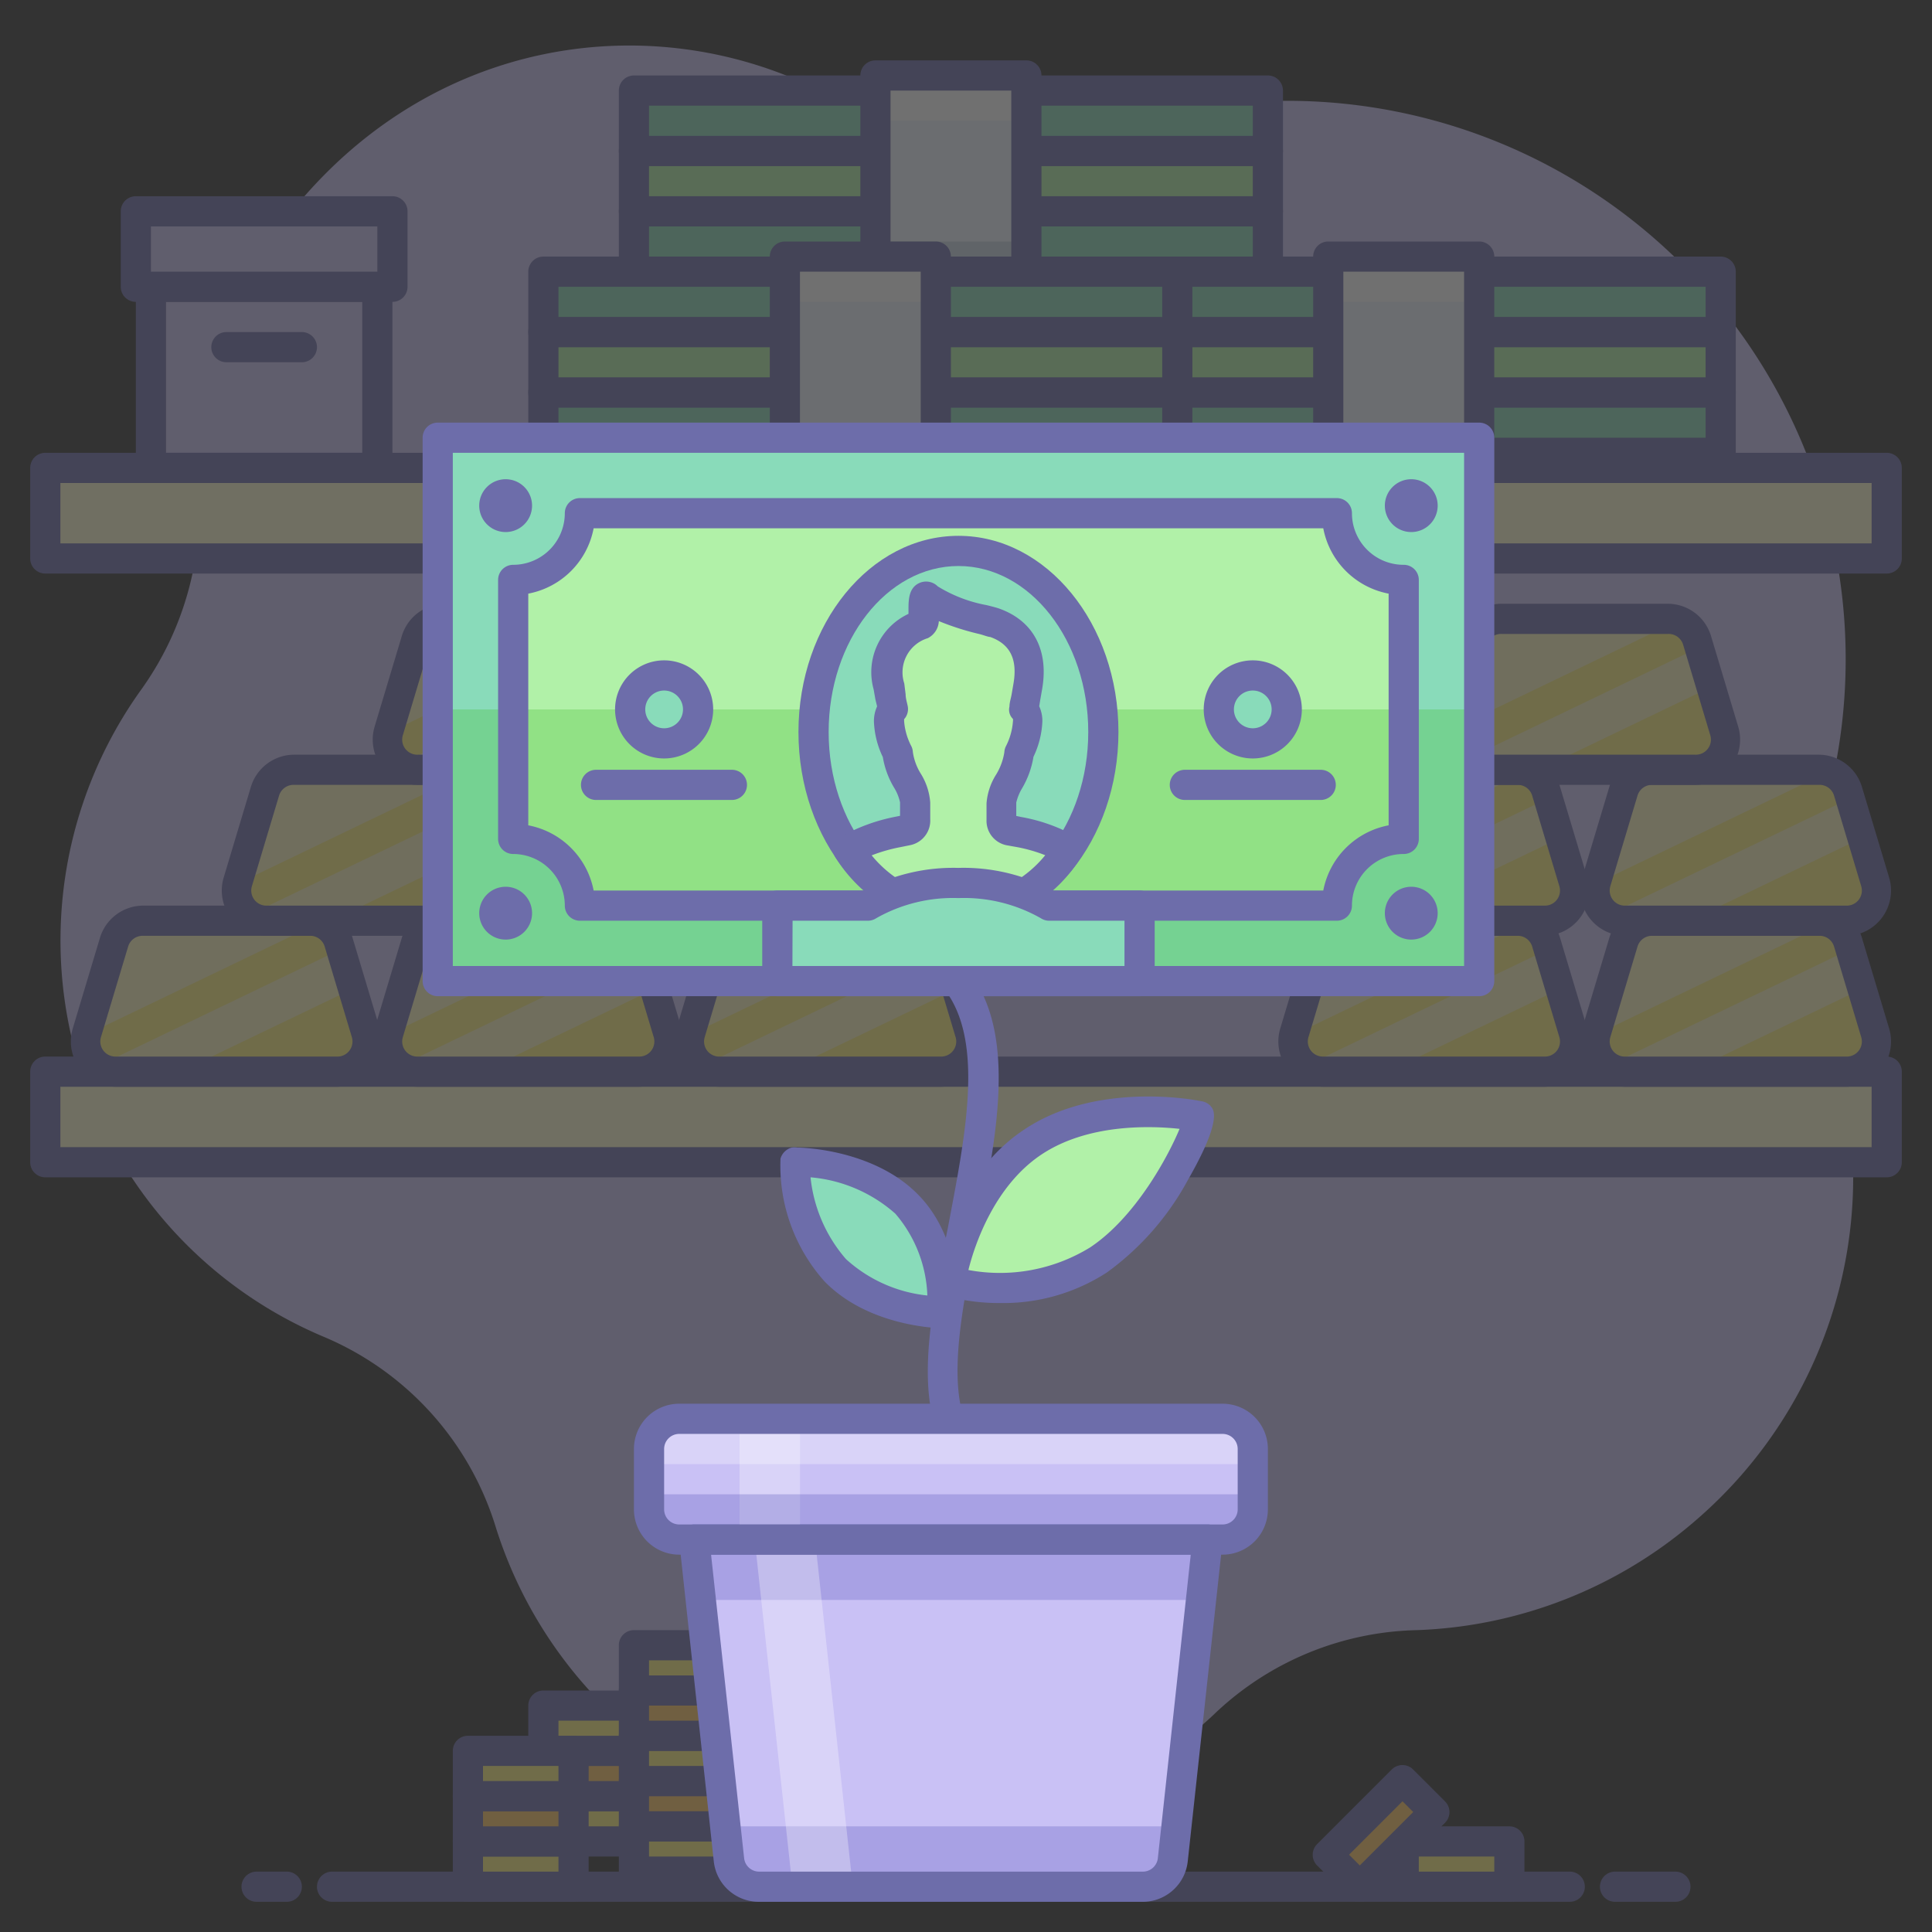 <?xml version="1.0" ?><svg data-name="003" id="_003" viewBox="0 0 128 128" xmlns="http://www.w3.org/2000/svg"><rect x="0" y="0" width="128" height="128" fill="#333333" stroke="none"/><defs><style>.cls-1{opacity:0.3;}.cls-13,.cls-2{fill:#c9c1f5;}.cls-3{fill:#6d6daa;}.cls-4{fill:#fffad1;}.cls-5{fill:#89dbba;}.cls-6{fill:#b1f1a8;}.cls-7{fill:#eef6ff;}.cls-15,.cls-8{fill:#fff;}.cls-9{fill:#7690a8;}.cls-10{fill:#fff27d;}.cls-11{opacity:0.5;}.cls-12{fill:#ffc661;}.cls-13,.cls-14,.cls-15{fill-rule:evenodd;}.cls-14{fill:#5b58bc;}.cls-16{fill:#48bc33;}</style></defs><title/><g class="cls-1"><path class="cls-2" d="M112.3,100.77a30,30,0,0,0,8.59-33.26,19.69,19.69,0,0,1-.31-12.74A37,37,0,0,0,73.22,8.7,21,21,0,0,1,55.84,6.82c-13.79-8-33.73-3.81-42,16.68a16.6,16.6,0,0,0-.75,8A20.58,20.58,0,0,1,9.29,45.78,28.49,28.49,0,0,0,21.41,88.55,20.06,20.06,0,0,1,32.79,101,29,29,0,0,0,80.62,113.4,20.08,20.08,0,0,1,93.9,108,29.83,29.83,0,0,0,112.3,100.77Z"/><rect class="cls-2" height="12" width="15" x="9.99" y="19"/><path class="cls-3" d="M25,32H10a1,1,0,0,1-1-1V19a1,1,0,0,1,1-1H25a1,1,0,0,1,1,1V31A1,1,0,0,1,25,32ZM11,30H24V20H11Z"/><rect class="cls-2" height="5" width="17" x="8.99" y="14"/><path class="cls-3" d="M26,20H9a1,1,0,0,1-1-1V14a1,1,0,0,1,1-1H26a1,1,0,0,1,1,1v5A1,1,0,0,1,26,20ZM10,18H25V15H10Z"/><rect class="cls-4" height="6" width="122.01" x="2.99" y="31"/><path class="cls-3" d="M125,38H3a1,1,0,0,1-1-1V31a1,1,0,0,1,1-1H125a1,1,0,0,1,1,1v6A1,1,0,0,1,125,38ZM4,36H124V32H4Z"/><rect class="cls-4" height="6" width="122.01" x="2.99" y="71"/><path class="cls-3" d="M125,78H3a1,1,0,0,1-1-1V71a1,1,0,0,1,1-1H125a1,1,0,0,1,1,1v6A1,1,0,0,1,125,78ZM4,76H124V72H4Z"/><path class="cls-3" d="M20,24H15a1,1,0,0,1,0-2h5a1,1,0,0,1,0,2Z"/><rect class="cls-5" height="3.99" width="41.99" x="41.99" y="14"/><path class="cls-3" d="M84,19H42a1,1,0,0,1-1-1V14a1,1,0,0,1,1-1H84a1,1,0,0,1,1,1v4A1,1,0,0,1,84,19ZM43,17H83V15H43Z"/><rect class="cls-6" height="3.99" width="41.99" x="41.99" y="10"/><path class="cls-3" d="M84,15H42a1,1,0,0,1-1-1V10a1,1,0,0,1,1-1H84a1,1,0,0,1,1,1v4A1,1,0,0,1,84,15ZM43,13H83V11H43Z"/><rect class="cls-5" height="3.99" width="41.99" x="41.99" y="6"/><path class="cls-3" d="M84,11H42a1,1,0,0,1-1-1V6a1,1,0,0,1,1-1H84a1,1,0,0,1,1,1v4A1,1,0,0,1,84,11ZM43,9H83V7H43Z"/><rect class="cls-7" height="14" width="9.99" x="57.99" y="4.5"/><rect class="cls-8" height="3" width="9.99" x="57.99" y="5"/><g class="cls-1"><rect class="cls-9" height="3" width="9.99" x="57.99" y="16"/></g><path class="cls-3" d="M68,20H58a1,1,0,0,1-1-1V5a1,1,0,0,1,1-1H68a1,1,0,0,1,1,1V19A1,1,0,0,1,68,20Zm-9-2h8V6H59Z"/><rect class="cls-5" height="3.99" width="41.99" x="71.99" y="26.01"/><path class="cls-3" d="M114,31H72a1,1,0,0,1-1-1V26a1,1,0,0,1,1-1h42a1,1,0,0,1,1,1v4A1,1,0,0,1,114,31ZM73,29h40V27H73Z"/><rect class="cls-6" height="3.99" width="41.99" x="71.99" y="22"/><path class="cls-3" d="M114,27H72a1,1,0,0,1-1-1V22a1,1,0,0,1,1-1h42a1,1,0,0,1,1,1v4A1,1,0,0,1,114,27ZM73,25h40V23H73Z"/><rect class="cls-5" height="3.99" width="41.99" x="71.99" y="18"/><path class="cls-3" d="M114,23H72a1,1,0,0,1-1-1V18a1,1,0,0,1,1-1h42a1,1,0,0,1,1,1v4A1,1,0,0,1,114,23ZM73,21h40V19H73Z"/><rect class="cls-7" height="14" width="10" x="87.99" y="16.51"/><rect class="cls-8" height="3" width="10" x="87.99" y="17"/><g class="cls-1"><rect class="cls-9" height="3" width="10" x="87.99" y="28.01"/></g><path class="cls-3" d="M98,32H88a1,1,0,0,1-1-1V17a1,1,0,0,1,1-1H98a1,1,0,0,1,1,1V31A1,1,0,0,1,98,32Zm-9-2h8V18H89Z"/><rect class="cls-5" height="3.99" width="41.99" x="35.99" y="26.01"/><path class="cls-3" d="M78,31H36a1,1,0,0,1-1-1V26a1,1,0,0,1,1-1H78a1,1,0,0,1,1,1v4A1,1,0,0,1,78,31ZM37,29H77V27H37Z"/><rect class="cls-6" height="3.99" width="41.99" x="35.99" y="22"/><path class="cls-3" d="M78,27H36a1,1,0,0,1-1-1V22a1,1,0,0,1,1-1H78a1,1,0,0,1,1,1v4A1,1,0,0,1,78,27ZM37,25H77V23H37Z"/><rect class="cls-5" height="3.99" width="41.99" x="35.99" y="18"/><path class="cls-3" d="M78,23H36a1,1,0,0,1-1-1V18a1,1,0,0,1,1-1H78a1,1,0,0,1,1,1v4A1,1,0,0,1,78,23ZM37,21H77V19H37Z"/><rect class="cls-7" height="14" width="10" x="51.98" y="16.51"/><rect class="cls-8" height="3" width="10" x="51.98" y="17"/><g class="cls-1"><rect class="cls-9" height="3" width="10" x="51.98" y="28.01"/></g><path class="cls-3" d="M62,32H52a1,1,0,0,1-1-1V17a1,1,0,0,1,1-1H62a1,1,0,0,1,1,1V31A1,1,0,0,1,62,32Zm-9-2h8V18H53Z"/><path class="cls-10" d="M5.77,68.43l1.8-6A2,2,0,0,1,9.49,61h11a2,2,0,0,1,1.92,1.43l1.8,6A2,2,0,0,1,22.31,71H7.69A2,2,0,0,1,5.77,68.43Z"/><g class="cls-11"><path class="cls-8" d="M5.77,68.43s0,.06,0,.1l15.41-7.41a2,2,0,0,0-.66-.12h-11a2,2,0,0,0-1.92,1.43Z"/></g><g class="cls-11"><path class="cls-8" d="M22.78,63.62l-.22-.72L6.52,70.61A2,2,0,0,0,7.69,71h4.25l11.41-5.48Z"/></g><path class="cls-3" d="M22.31,72H7.69a3,3,0,0,1-2.87-3.86l1.8-6A3,3,0,0,1,9.49,60h11a3,3,0,0,1,2.87,2.14l1.8,6A3,3,0,0,1,22.31,72ZM9.49,62a1,1,0,0,0-1,.71l-1.8,6h0a1,1,0,0,0,1,1.29H22.31a1,1,0,0,0,1-1.29l-1.8-6a1,1,0,0,0-1-.71ZM5.77,68.43h0Z"/><path class="cls-10" d="M25.77,68.43l1.8-6A2,2,0,0,1,29.49,61h11a2,2,0,0,1,1.92,1.43l1.8,6A2,2,0,0,1,42.31,71H27.69A2,2,0,0,1,25.77,68.43Z"/><g class="cls-11"><path class="cls-8" d="M25.77,68.43s0,.06,0,.1l15.41-7.41a2,2,0,0,0-.66-.12h-11a2,2,0,0,0-1.92,1.43Z"/></g><g class="cls-11"><path class="cls-8" d="M42.78,63.62l-.22-.72L26.52,70.61a2,2,0,0,0,1.17.39h4.25l11.41-5.48Z"/></g><path class="cls-3" d="M42.31,72H27.69a3,3,0,0,1-2.87-3.86l1.8-6A3,3,0,0,1,29.49,60h11a3,3,0,0,1,2.87,2.14l1.8,6A3,3,0,0,1,42.31,72ZM29.49,62a1,1,0,0,0-1,.71l-1.8,6h0a1,1,0,0,0,1,1.29H42.31a1,1,0,0,0,1-1.29l-1.8-6a1,1,0,0,0-1-.71Zm-3.72,6.43h0Z"/><path class="cls-10" d="M45.77,68.43l1.8-6A2,2,0,0,1,49.49,61h11a2,2,0,0,1,1.92,1.43l1.8,6A2,2,0,0,1,62.31,71H47.69A2,2,0,0,1,45.77,68.43Z"/><g class="cls-11"><path class="cls-8" d="M45.77,68.43s0,.06,0,.1l15.41-7.41a2,2,0,0,0-.66-.12h-11a2,2,0,0,0-1.92,1.43Z"/></g><g class="cls-11"><path class="cls-8" d="M62.78,63.62l-.22-.72L46.52,70.61a2,2,0,0,0,1.17.39h4.25l11.41-5.48Z"/></g><path class="cls-3" d="M62.31,72H47.69a3,3,0,0,1-2.87-3.86l1.8-6A3,3,0,0,1,49.49,60h11a3,3,0,0,1,2.87,2.14l1.8,6A3,3,0,0,1,62.31,72ZM49.49,62a1,1,0,0,0-1,.71l-1.8,6h0a1,1,0,0,0,1,1.29H62.31a1,1,0,0,0,1-1.29l-1.8-6a1,1,0,0,0-1-.71Zm-3.72,6.43h0Z"/><path class="cls-10" d="M35.77,58.43l1.8-6A2,2,0,0,1,39.49,51h11a2,2,0,0,1,1.92,1.43l1.8,6A2,2,0,0,1,52.31,61H37.69A2,2,0,0,1,35.77,58.43Z"/><g class="cls-11"><path class="cls-8" d="M35.77,58.43s0,.06,0,.1l15.41-7.41a2,2,0,0,0-.66-.12h-11a2,2,0,0,0-1.92,1.43Z"/></g><g class="cls-11"><path class="cls-8" d="M52.78,53.62l-.22-.72L36.52,60.61a2,2,0,0,0,1.17.39h4.25l11.41-5.48Z"/></g><path class="cls-3" d="M52.31,62H37.69a3,3,0,0,1-2.87-3.86l1.8-6A3,3,0,0,1,39.49,50h11a3,3,0,0,1,2.87,2.14l1.8,6A3,3,0,0,1,52.31,62ZM39.49,52a1,1,0,0,0-1,.71l-1.8,6h0a1,1,0,0,0,1,1.29H52.31a1,1,0,0,0,1-1.29l-1.8-6a1,1,0,0,0-1-.71Zm-3.72,6.43h0Z"/><path class="cls-10" d="M15.77,58.43l1.8-6A2,2,0,0,1,19.49,51h11a2,2,0,0,1,1.92,1.43l1.8,6A2,2,0,0,1,32.31,61H17.69A2,2,0,0,1,15.77,58.43Z"/><g class="cls-11"><path class="cls-8" d="M15.77,58.43s0,.06,0,.1l15.41-7.41a2,2,0,0,0-.66-.12h-11a2,2,0,0,0-1.92,1.43Z"/></g><g class="cls-11"><path class="cls-8" d="M32.78,53.62l-.22-.72L16.52,60.61a2,2,0,0,0,1.17.39h4.25l11.41-5.48Z"/></g><path class="cls-3" d="M32.31,62H17.69a3,3,0,0,1-2.87-3.86l1.8-6A3,3,0,0,1,19.49,50h11a3,3,0,0,1,2.87,2.14l1.8,6A3,3,0,0,1,32.31,62ZM19.49,52a1,1,0,0,0-1,.71l-1.8,6h0a1,1,0,0,0,1,1.29H32.31a1,1,0,0,0,1-1.29l-1.8-6a1,1,0,0,0-1-.71Zm-3.72,6.43h0Z"/><path class="cls-10" d="M25.77,48.43l1.8-6A2,2,0,0,1,29.49,41h11a2,2,0,0,1,1.92,1.43l1.8,6A2,2,0,0,1,42.31,51H27.69A2,2,0,0,1,25.77,48.43Z"/><g class="cls-11"><path class="cls-8" d="M25.77,48.43s0,.06,0,.1l15.41-7.41a2,2,0,0,0-.66-.12h-11a2,2,0,0,0-1.92,1.43Z"/></g><g class="cls-11"><path class="cls-8" d="M42.78,43.62l-.22-.72L26.52,50.61a2,2,0,0,0,1.17.39h4.25l11.41-5.48Z"/></g><path class="cls-3" d="M42.31,52H27.69a3,3,0,0,1-2.87-3.86l1.8-6A3,3,0,0,1,29.49,40h11a3,3,0,0,1,2.87,2.14l1.8,6A3,3,0,0,1,42.31,52ZM29.49,42a1,1,0,0,0-1,.71l-1.8,6h0a1,1,0,0,0,1,1.29H42.31a1,1,0,0,0,1-1.29l-1.8-6a1,1,0,0,0-1-.71Zm-3.72,6.43h0Z"/><path class="cls-10" d="M85.77,68.43l1.8-6A2,2,0,0,1,89.49,61h11a2,2,0,0,1,1.92,1.43l1.8,6A2,2,0,0,1,102.31,71H87.69A2,2,0,0,1,85.77,68.43Z"/><g class="cls-11"><path class="cls-8" d="M85.77,68.43s0,.06,0,.1l15.41-7.41a2,2,0,0,0-.66-.12h-11a2,2,0,0,0-1.92,1.43Z"/></g><g class="cls-11"><path class="cls-8" d="M102.78,63.62l-.22-.72L86.52,70.61a2,2,0,0,0,1.17.39h4.25l11.41-5.48Z"/></g><path class="cls-3" d="M102.31,72H87.69a3,3,0,0,1-2.87-3.86l1.8-6A3,3,0,0,1,89.49,60h11a3,3,0,0,1,2.87,2.14l1.8,6A3,3,0,0,1,102.31,72ZM89.49,62a1,1,0,0,0-1,.71l-1.8,6h0a1,1,0,0,0,1,1.29h14.62a1,1,0,0,0,1-1.29l-1.8-6a1,1,0,0,0-1-.71Zm-3.72,6.43h0Z"/><path class="cls-10" d="M105.77,68.43l1.8-6A2,2,0,0,1,109.49,61h11a2,2,0,0,1,1.92,1.43l1.8,6A2,2,0,0,1,122.31,71H107.69A2,2,0,0,1,105.77,68.43Z"/><g class="cls-11"><path class="cls-8" d="M105.77,68.43s0,.06,0,.1l15.41-7.41a2,2,0,0,0-.66-.12h-11a2,2,0,0,0-1.92,1.43Z"/></g><g class="cls-11"><path class="cls-8" d="M122.78,63.62l-.22-.72-16.05,7.71a2,2,0,0,0,1.17.39h4.25l11.41-5.48Z"/></g><path class="cls-3" d="M122.31,72H107.69a3,3,0,0,1-2.87-3.86l1.8-6A3,3,0,0,1,109.49,60h11a3,3,0,0,1,2.87,2.14l1.8,6A3,3,0,0,1,122.31,72ZM109.49,62a1,1,0,0,0-1,.71l-1.8,6h0a1,1,0,0,0,1,1.29h14.62a1,1,0,0,0,1-1.29l-1.8-6a1,1,0,0,0-1-.71Zm-3.72,6.43h0Z"/><path class="cls-10" d="M105.77,58.43l1.8-6A2,2,0,0,1,109.49,51h11a2,2,0,0,1,1.92,1.43l1.8,6A2,2,0,0,1,122.31,61H107.69A2,2,0,0,1,105.77,58.43Z"/><g class="cls-11"><path class="cls-8" d="M105.77,58.43s0,.06,0,.1l15.41-7.41a2,2,0,0,0-.66-.12h-11a2,2,0,0,0-1.92,1.43Z"/></g><g class="cls-11"><path class="cls-8" d="M122.78,53.62l-.22-.72-16.05,7.71a2,2,0,0,0,1.17.39h4.25l11.41-5.48Z"/></g><path class="cls-3" d="M122.31,62H107.69a3,3,0,0,1-2.87-3.86l1.8-6A3,3,0,0,1,109.49,50h11a3,3,0,0,1,2.87,2.14l1.8,6A3,3,0,0,1,122.31,62ZM109.49,52a1,1,0,0,0-1,.71l-1.8,6h0a1,1,0,0,0,1,1.29h14.62a1,1,0,0,0,1-1.29l-1.8-6a1,1,0,0,0-1-.71Zm-3.72,6.43h0Z"/><path class="cls-10" d="M85.77,58.43l1.8-6A2,2,0,0,1,89.49,51h11a2,2,0,0,1,1.92,1.43l1.8,6A2,2,0,0,1,102.31,61H87.69A2,2,0,0,1,85.77,58.43Z"/><g class="cls-11"><path class="cls-8" d="M85.77,58.43s0,.06,0,.1l15.41-7.41a2,2,0,0,0-.66-.12h-11a2,2,0,0,0-1.92,1.43Z"/></g><g class="cls-11"><path class="cls-8" d="M102.78,53.62l-.22-.72L86.52,60.61a2,2,0,0,0,1.17.39h4.25l11.41-5.48Z"/></g><path class="cls-3" d="M102.31,62H87.69a3,3,0,0,1-2.87-3.86l1.8-6A3,3,0,0,1,89.49,50h11a3,3,0,0,1,2.87,2.14l1.8,6A3,3,0,0,1,102.31,62ZM89.49,52a1,1,0,0,0-1,.71l-1.8,6h0a1,1,0,0,0,1,1.29h14.62a1,1,0,0,0,1-1.29l-1.8-6a1,1,0,0,0-1-.71Zm-3.72,6.43h0Z"/><path class="cls-10" d="M95.77,48.43l1.8-6A2,2,0,0,1,99.49,41h11a2,2,0,0,1,1.92,1.43l1.8,6A2,2,0,0,1,112.31,51H97.69A2,2,0,0,1,95.77,48.43Z"/><g class="cls-11"><path class="cls-8" d="M95.77,48.43s0,.06,0,.1l15.41-7.41a2,2,0,0,0-.66-.12h-11a2,2,0,0,0-1.92,1.43Z"/></g><g class="cls-11"><path class="cls-8" d="M112.78,43.62l-.22-.72L96.52,50.61a2,2,0,0,0,1.17.39h4.25l11.41-5.48Z"/></g><path class="cls-3" d="M112.31,52H97.69a3,3,0,0,1-2.87-3.86l1.8-6A3,3,0,0,1,99.49,40h11a3,3,0,0,1,2.87,2.14l1.8,6A3,3,0,0,1,112.31,52ZM99.49,42a1,1,0,0,0-1,.71l-1.8,6h0a1,1,0,0,0,1,1.29h14.62a1,1,0,0,0,1-1.29l-1.8-6a1,1,0,0,0-1-.71Zm-3.72,6.43h0Z"/><path class="cls-3" d="M104,126H22a1,1,0,0,1,0-2h82a1,1,0,0,1,0,2Z"/><path class="cls-3" d="M111,126h-4a1,1,0,0,1,0-2h4a1,1,0,0,1,0,2Z"/><path class="cls-3" d="M19,126H17a1,1,0,0,1,0-2h2a1,1,0,0,1,0,2Z"/><rect class="cls-10" height="3" width="7" x="36" y="119"/><path class="cls-3" d="M43,123H36a1,1,0,0,1-1-1v-3a1,1,0,0,1,1-1h7a1,1,0,0,1,1,1v3A1,1,0,0,1,43,123Zm-6-2h5v-1H37Z"/><rect class="cls-12" height="3" width="7" x="36" y="116"/><path class="cls-3" d="M43,120H36a1,1,0,0,1-1-1v-3a1,1,0,0,1,1-1h7a1,1,0,0,1,1,1v3A1,1,0,0,1,43,120Zm-6-2h5v-1H37Z"/><rect class="cls-10" height="3" width="7" x="36" y="113"/><path class="cls-3" d="M43,117H36a1,1,0,0,1-1-1v-3a1,1,0,0,1,1-1h7a1,1,0,0,1,1,1v3A1,1,0,0,1,43,117Zm-6-2h5v-1H37Z"/><rect class="cls-10" height="3" width="7" x="42" y="121"/><path class="cls-3" d="M49,125H42a1,1,0,0,1-1-1v-3a1,1,0,0,1,1-1h7a1,1,0,0,1,1,1v3A1,1,0,0,1,49,125Zm-6-2h5v-1H43Z"/><rect class="cls-12" height="3" width="7" x="42" y="118"/><path class="cls-3" d="M49,122H42a1,1,0,0,1-1-1v-3a1,1,0,0,1,1-1h7a1,1,0,0,1,1,1v3A1,1,0,0,1,49,122Zm-6-2h5v-1H43Z"/><rect class="cls-10" height="3" width="7" x="42" y="115"/><path class="cls-3" d="M49,119H42a1,1,0,0,1-1-1v-3a1,1,0,0,1,1-1h7a1,1,0,0,1,1,1v3A1,1,0,0,1,49,119Zm-6-2h5v-1H43Z"/><rect class="cls-12" height="3" width="7" x="42" y="112"/><path class="cls-3" d="M49,116H42a1,1,0,0,1-1-1v-3a1,1,0,0,1,1-1h7a1,1,0,0,1,1,1v3A1,1,0,0,1,49,116Zm-6-2h5v-1H43Z"/><rect class="cls-10" height="3" width="7" x="42" y="109"/><path class="cls-3" d="M49,113H42a1,1,0,0,1-1-1v-3a1,1,0,0,1,1-1h7a1,1,0,0,1,1,1v3A1,1,0,0,1,49,113Zm-6-2h5v-1H43Z"/><rect class="cls-10" height="3" width="7" x="31" y="122"/><path class="cls-3" d="M38,126H31a1,1,0,0,1-1-1v-3a1,1,0,0,1,1-1h7a1,1,0,0,1,1,1v3A1,1,0,0,1,38,126Zm-6-2h5v-1H32Z"/><rect class="cls-12" height="3" width="7" x="31" y="119"/><path class="cls-3" d="M38,123H31a1,1,0,0,1-1-1v-3a1,1,0,0,1,1-1h7a1,1,0,0,1,1,1v3A1,1,0,0,1,38,123Zm-6-2h5v-1H32Z"/><rect class="cls-10" height="3" width="7" x="31" y="116"/><path class="cls-3" d="M38,120H31a1,1,0,0,1-1-1v-3a1,1,0,0,1,1-1h7a1,1,0,0,1,1,1v3A1,1,0,0,1,38,120Zm-6-2h5v-1H32Z"/><rect class="cls-10" height="3" width="7" x="93" y="122"/><path class="cls-3" d="M100,126H93a1,1,0,0,1-1-1v-3a1,1,0,0,1,1-1h7a1,1,0,0,1,1,1v3A1,1,0,0,1,100,126Zm-6-2h5v-1H94Z"/><rect class="cls-12" height="3" transform="translate(-59.11 100.29) rotate(-45)" width="7" x="88" y="120"/><path class="cls-3" d="M90.09,126a1,1,0,0,1-.71-.29l-2.12-2.12a1,1,0,0,1,0-1.41l4.95-4.95a1,1,0,0,1,1.41,0l2.12,2.12a1,1,0,0,1,0,1.41l-4.95,4.95A1,1,0,0,1,90.09,126Zm-.71-3.12.71.71,3.54-3.54-.71-.71Z"/></g><path class="cls-3" d="M63,95.48a1,1,0,0,1-.94-.66c-1.25-3.5-.28-8.35.74-13.48C64,75,65.34,68.54,62.26,65.17a1,1,0,0,1,1.48-1.35c3.76,4.12,2.37,11.12,1,17.9-1,4.86-1.88,9.45-.82,12.42a1,1,0,0,1-.61,1.28A1,1,0,0,1,63,95.48Z"/><path class="cls-5" d="M55.33,84.17c-2.7-2.76-2.81-7.38-2.64-7.2,0,0,4.65,0,7.34,2.79S62.46,87,62.46,87,58,86.93,55.33,84.17Z"/><path class="cls-3" d="M62.46,88h0c-.2,0-4.88-.07-7.83-3.1a11.51,11.51,0,0,1-2.92-8.14,1.07,1.07,0,0,1,.74-.73,1,1,0,0,1,.35,0c.7,0,5.19.24,8,3.09,3,3,2.72,7.77,2.7,8A1,1,0,0,1,62.46,88ZM53.7,78a9.79,9.79,0,0,0,2.35,5.42h0a9.44,9.44,0,0,0,5.39,2.41,8.8,8.8,0,0,0-2.12-5.42A9.71,9.71,0,0,0,53.7,78Z"/><path class="cls-6" d="M72.79,83.47c4.55-3,6.95-9.71,6.65-9.51,0,0-6.44-1.33-11,1.69S63,84.91,63,84.91A12.68,12.68,0,0,0,72.79,83.47Z"/><path class="cls-3" d="M66.31,86.33a13.63,13.63,0,0,1-3.63-.46,1,1,0,0,1-.7-1.11C62,84.49,63,78,67.9,74.81c4.67-3.11,11-2,11.7-1.85a1,1,0,0,1,.7.44c.4.61-.13,2.21-1.6,4.78a18.33,18.33,0,0,1-5.36,6.12A12.6,12.6,0,0,1,66.31,86.33Zm-2.16-2.19a11.41,11.41,0,0,0,8.08-1.5h0c3-2,5.15-6,5.92-7.85-1.93-.21-6.07-.35-9.15,1.7S64.59,82.39,64.16,84.14Z"/><path class="cls-13" d="M75.71,125H50.29a2,2,0,0,1-2-1.78L46,102H80l-2.31,21.22A2,2,0,0,1,75.71,125Z"/><g class="cls-1"><polygon class="cls-14" points="79.56 106 80 102 46 102 46.43 106 79.56 106"/></g><g class="cls-1"><path class="cls-14" d="M77.5,121h-29l-2.17-19H46l2.31,21.22a2,2,0,0,0,2,1.78H75.71a2,2,0,0,0,2-1.78L80,102h-.33Z"/></g><rect class="cls-2" height="8" rx="2" ry="2" width="40" x="43" y="94"/><g class="cls-1"><polygon class="cls-15" points="56.5 125 52.5 125 50 102 54 102 56.5 125"/></g><path class="cls-3" d="M75.71,126H50.29a3,3,0,0,1-3-2.68L45,102.11A1,1,0,0,1,46,101H80a1,1,0,0,1,1,1.11l-2.31,21.22A3,3,0,0,1,75.71,126ZM47.11,103l2.19,20.11a1,1,0,0,0,1,.89H75.71a1,1,0,0,0,1-.89L78.89,103Z"/><g class="cls-1"><rect class="cls-8" height="8" width="4" x="49" y="94"/></g><g class="cls-1"><path class="cls-15" d="M43,96v1H83V96a2,2,0,0,0-2-2H45A2,2,0,0,0,43,96Z"/></g><g class="cls-1"><path class="cls-14" d="M43,99v1a2,2,0,0,0,2,2H81a2,2,0,0,0,2-2V99Z"/></g><path class="cls-3" d="M81,103H45a3,3,0,0,1-3-3V96a3,3,0,0,1,3-3H81a3,3,0,0,1,3,3v4A3,3,0,0,1,81,103ZM45,95a1,1,0,0,0-1,1v4a1,1,0,0,0,1,1H81a1,1,0,0,0,1-1V96a1,1,0,0,0-1-1Z"/><rect class="cls-5" height="36" width="69" x="29" y="29"/><g class="cls-1"><rect class="cls-16" height="18" width="69" x="29" y="47"/></g><path class="cls-6" d="M93,55.58A4.42,4.42,0,0,0,88.57,60H38.42A4.42,4.42,0,0,0,34,55.58V38.42A4.42,4.42,0,0,0,38.42,34H88.57A4.42,4.42,0,0,0,93,38.42Z"/><path class="cls-3" d="M98,66H29a1,1,0,0,1-1-1V29a1,1,0,0,1,1-1H98a1,1,0,0,1,1,1V65A1,1,0,0,1,98,66ZM30,64H97V30H30Z"/><g class="cls-1"><path class="cls-16" d="M33.5,47v9A4.5,4.5,0,0,1,38,60.5H89A4.5,4.5,0,0,1,93.5,56V47Z"/></g><path class="cls-3" d="M88.57,61H38.42a1,1,0,0,1-1-1A3.42,3.42,0,0,0,34,56.58a1,1,0,0,1-1-1V38.42a1,1,0,0,1,1-1A3.42,3.42,0,0,0,37.42,34a1,1,0,0,1,1-1H88.57a1,1,0,0,1,1,1A3.42,3.42,0,0,0,93,37.42a1,1,0,0,1,1,1V55.58a1,1,0,0,1-1,1A3.42,3.42,0,0,0,89.57,60,1,1,0,0,1,88.57,61ZM39.33,59H87.67A5.44,5.44,0,0,1,92,54.68V39.33A5.44,5.44,0,0,1,87.67,35H39.33A5.44,5.44,0,0,1,35,39.33V54.68A5.44,5.44,0,0,1,39.33,59Z"/><ellipse class="cls-5" cx="63.5" cy="48.5" rx="9.6" ry="12"/><path class="cls-3" d="M63.5,61.5c-5.84,0-10.6-5.83-10.6-13s4.76-13,10.6-13,10.6,5.83,10.6,13S69.34,61.5,63.5,61.5Zm0-24c-4.74,0-8.6,4.93-8.6,11s3.86,11,8.6,11,8.6-4.93,8.6-11S68.24,37.5,63.5,37.5Z"/><circle class="cls-5" cx="44" cy="47" r="2.25"/><path class="cls-3" d="M44,50.25A3.25,3.25,0,1,1,47.25,47,3.25,3.25,0,0,1,44,50.25Zm0-4.5A1.25,1.25,0,1,0,45.25,47,1.25,1.25,0,0,0,44,45.75Z"/><circle class="cls-3" cx="33.5" cy="33.5" r="0.75"/><path class="cls-3" d="M33.5,35.25a1.75,1.75,0,1,1,1.75-1.75A1.75,1.75,0,0,1,33.5,35.25Zm0-2a.25.25,0,0,0-.25.25c0,.28.5.28.5,0A.25.25,0,0,0,33.5,33.25Z"/><circle class="cls-3" cx="33.5" cy="60.5" r="0.75"/><path class="cls-3" d="M33.5,62.25a1.75,1.75,0,1,1,1.75-1.75A1.75,1.75,0,0,1,33.5,62.25Zm0-2a.25.25,0,0,0-.25.25c0,.28.5.28.5,0A.25.25,0,0,0,33.5,60.25Z"/><circle class="cls-3" cx="93.5" cy="33.5" r="0.75"/><path class="cls-3" d="M93.5,35.25a1.75,1.75,0,1,1,1.75-1.75A1.75,1.75,0,0,1,93.5,35.25Zm0-2a.25.25,0,0,0-.25.25c0,.28.5.28.5,0A.25.25,0,0,0,93.5,33.25Z"/><circle class="cls-3" cx="93.5" cy="60.5" r="0.75"/><path class="cls-3" d="M93.5,62.25a1.75,1.75,0,1,1,1.75-1.75A1.75,1.75,0,0,1,93.5,62.25Zm0-2a.25.25,0,0,0-.25.25c0,.28.5.28.5,0A.25.25,0,0,0,93.5,60.25Z"/><path class="cls-6" d="M67.45,55.11,66.91,55a.65.65,0,0,1-.55-.67c0-.36,0-.74,0-1.14,0-.91,1.1-2,1.16-3.29a5.16,5.16,0,0,0,.57-2.09,1.08,1.08,0,0,0-.26-.8c.09-.48.17-1,.26-1.5.38-2.09-.35-3.59-2.19-4.24-.66-.23-3.41-.71-4.43-1.7-.37-.36-.12,1.66-.45,1.81a3.35,3.35,0,0,0-2.14,4.13c.09.52.17,1,.26,1.5a1.08,1.08,0,0,0-.26.8,5.16,5.16,0,0,0,.57,2.09c.06,1.28,1.16,2.32,1.16,3.29,0,.4,0,.78,0,1.14a.65.65,0,0,1-.55.67l-.61.12a11,11,0,0,0-3.27,1.2,9.17,9.17,0,0,0,6.29,4.13,8.47,8.47,0,0,0,1,.06h.09a8.47,8.47,0,0,0,.93-.06,9.18,9.18,0,0,0,6.3-4.15A10.41,10.41,0,0,0,67.45,55.11Z"/><path class="cls-3" d="M63.45,61.5h0a9.18,9.18,0,0,1-1.06-.07,10.13,10.13,0,0,1-7-4.56,1,1,0,0,1,.33-1.44,12.08,12.08,0,0,1,3.56-1.31l.35-.07c0-.28,0-.58,0-.89a3.08,3.08,0,0,0-.41-1,5.77,5.77,0,0,1-.73-2,5.94,5.94,0,0,1-.59-2.36,2.35,2.35,0,0,1,.21-1L58,46.35l-.12-.68a4.26,4.26,0,0,1,2.31-5c0-.12,0-.27,0-.37,0-.7.07-1.42.78-1.7a1.09,1.09,0,0,1,1.16.25,9.4,9.4,0,0,0,3.23,1.24c.37.09.67.17.84.23,2.27.81,3.3,2.76,2.84,5.36l-.12.68-.07.43a2.35,2.35,0,0,1,.21,1,6,6,0,0,1-.59,2.35,6,6,0,0,1-.75,2.08,3.36,3.36,0,0,0-.39.95c0,.3,0,.6,0,.89l.28.06a11.47,11.47,0,0,1,3.65,1.29,1,1,0,0,1,.33,1.43,10.13,10.13,0,0,1-7,4.58,9.45,9.45,0,0,1-1,.07Zm-5.7-4.83a7.81,7.81,0,0,0,4.87,2.78,7.54,7.54,0,0,0,.86.06,8.39,8.39,0,0,0,.89-.06,7.81,7.81,0,0,0,4.88-2.79,10.19,10.19,0,0,0-2-.56h0L66.69,56a1.65,1.65,0,0,1-1.33-1.69c0-.35,0-.71,0-1.09A4.16,4.16,0,0,1,66,51.31a4,4,0,0,0,.54-1.47,1,1,0,0,1,.1-.39,4.28,4.28,0,0,0,.47-1.66.58.58,0,0,0,0-.16.85.85,0,0,1-.23-.82c0-.26.09-.52.14-.79l.12-.7c.29-1.63-.21-2.65-1.54-3.12-.13,0-.37-.1-.66-.18a17.78,17.78,0,0,1-2.74-.87,1.34,1.34,0,0,1-.73,1.13,2.37,2.37,0,0,0-1.56,3L60,46c0,.27.09.53.14.79a1,1,0,0,1-.24.86s0,0,0,.13a4.27,4.27,0,0,0,.48,1.66,1,1,0,0,1,.1.39A3.7,3.7,0,0,0,61,51.25a4.18,4.18,0,0,1,.63,1.92c0,.39,0,.75,0,1.1A1.66,1.66,0,0,1,60.27,56l-.59.12A10.78,10.78,0,0,0,57.75,56.67ZM59.9,54h0Zm7.18,0h0Z"/><path class="cls-5" d="M75.5,60h-6a11.2,11.2,0,0,0-6-1.5,11.2,11.2,0,0,0-6,1.5h-6v5h24Z"/><path class="cls-3" d="M75.5,66h-24a1,1,0,0,1-1-1V60a1,1,0,0,1,1-1h5.71a12.5,12.5,0,0,1,6.28-1.5A12.5,12.5,0,0,1,69.78,59H75.5a1,1,0,0,1,1,1v5A1,1,0,0,1,75.5,66Zm-23-2h22V61h-5a1,1,0,0,1-.55-.17A10.31,10.31,0,0,0,63.5,59.5a10.31,10.31,0,0,0-5.44,1.33,1,1,0,0,1-.55.17h-5Z"/><path class="cls-3" d="M48.49,53h-9a1,1,0,0,1,0-2h9a1,1,0,0,1,0,2Z"/><circle class="cls-5" cx="83" cy="47" r="2.25"/><path class="cls-3" d="M83,50.25A3.25,3.25,0,1,1,86.25,47,3.25,3.25,0,0,1,83,50.25Zm0-4.5A1.25,1.25,0,1,0,84.25,47,1.25,1.25,0,0,0,83,45.75Z"/><path class="cls-3" d="M87.5,53h-9a1,1,0,0,1,0-2h9a1,1,0,0,1,0,2Z"/></svg>